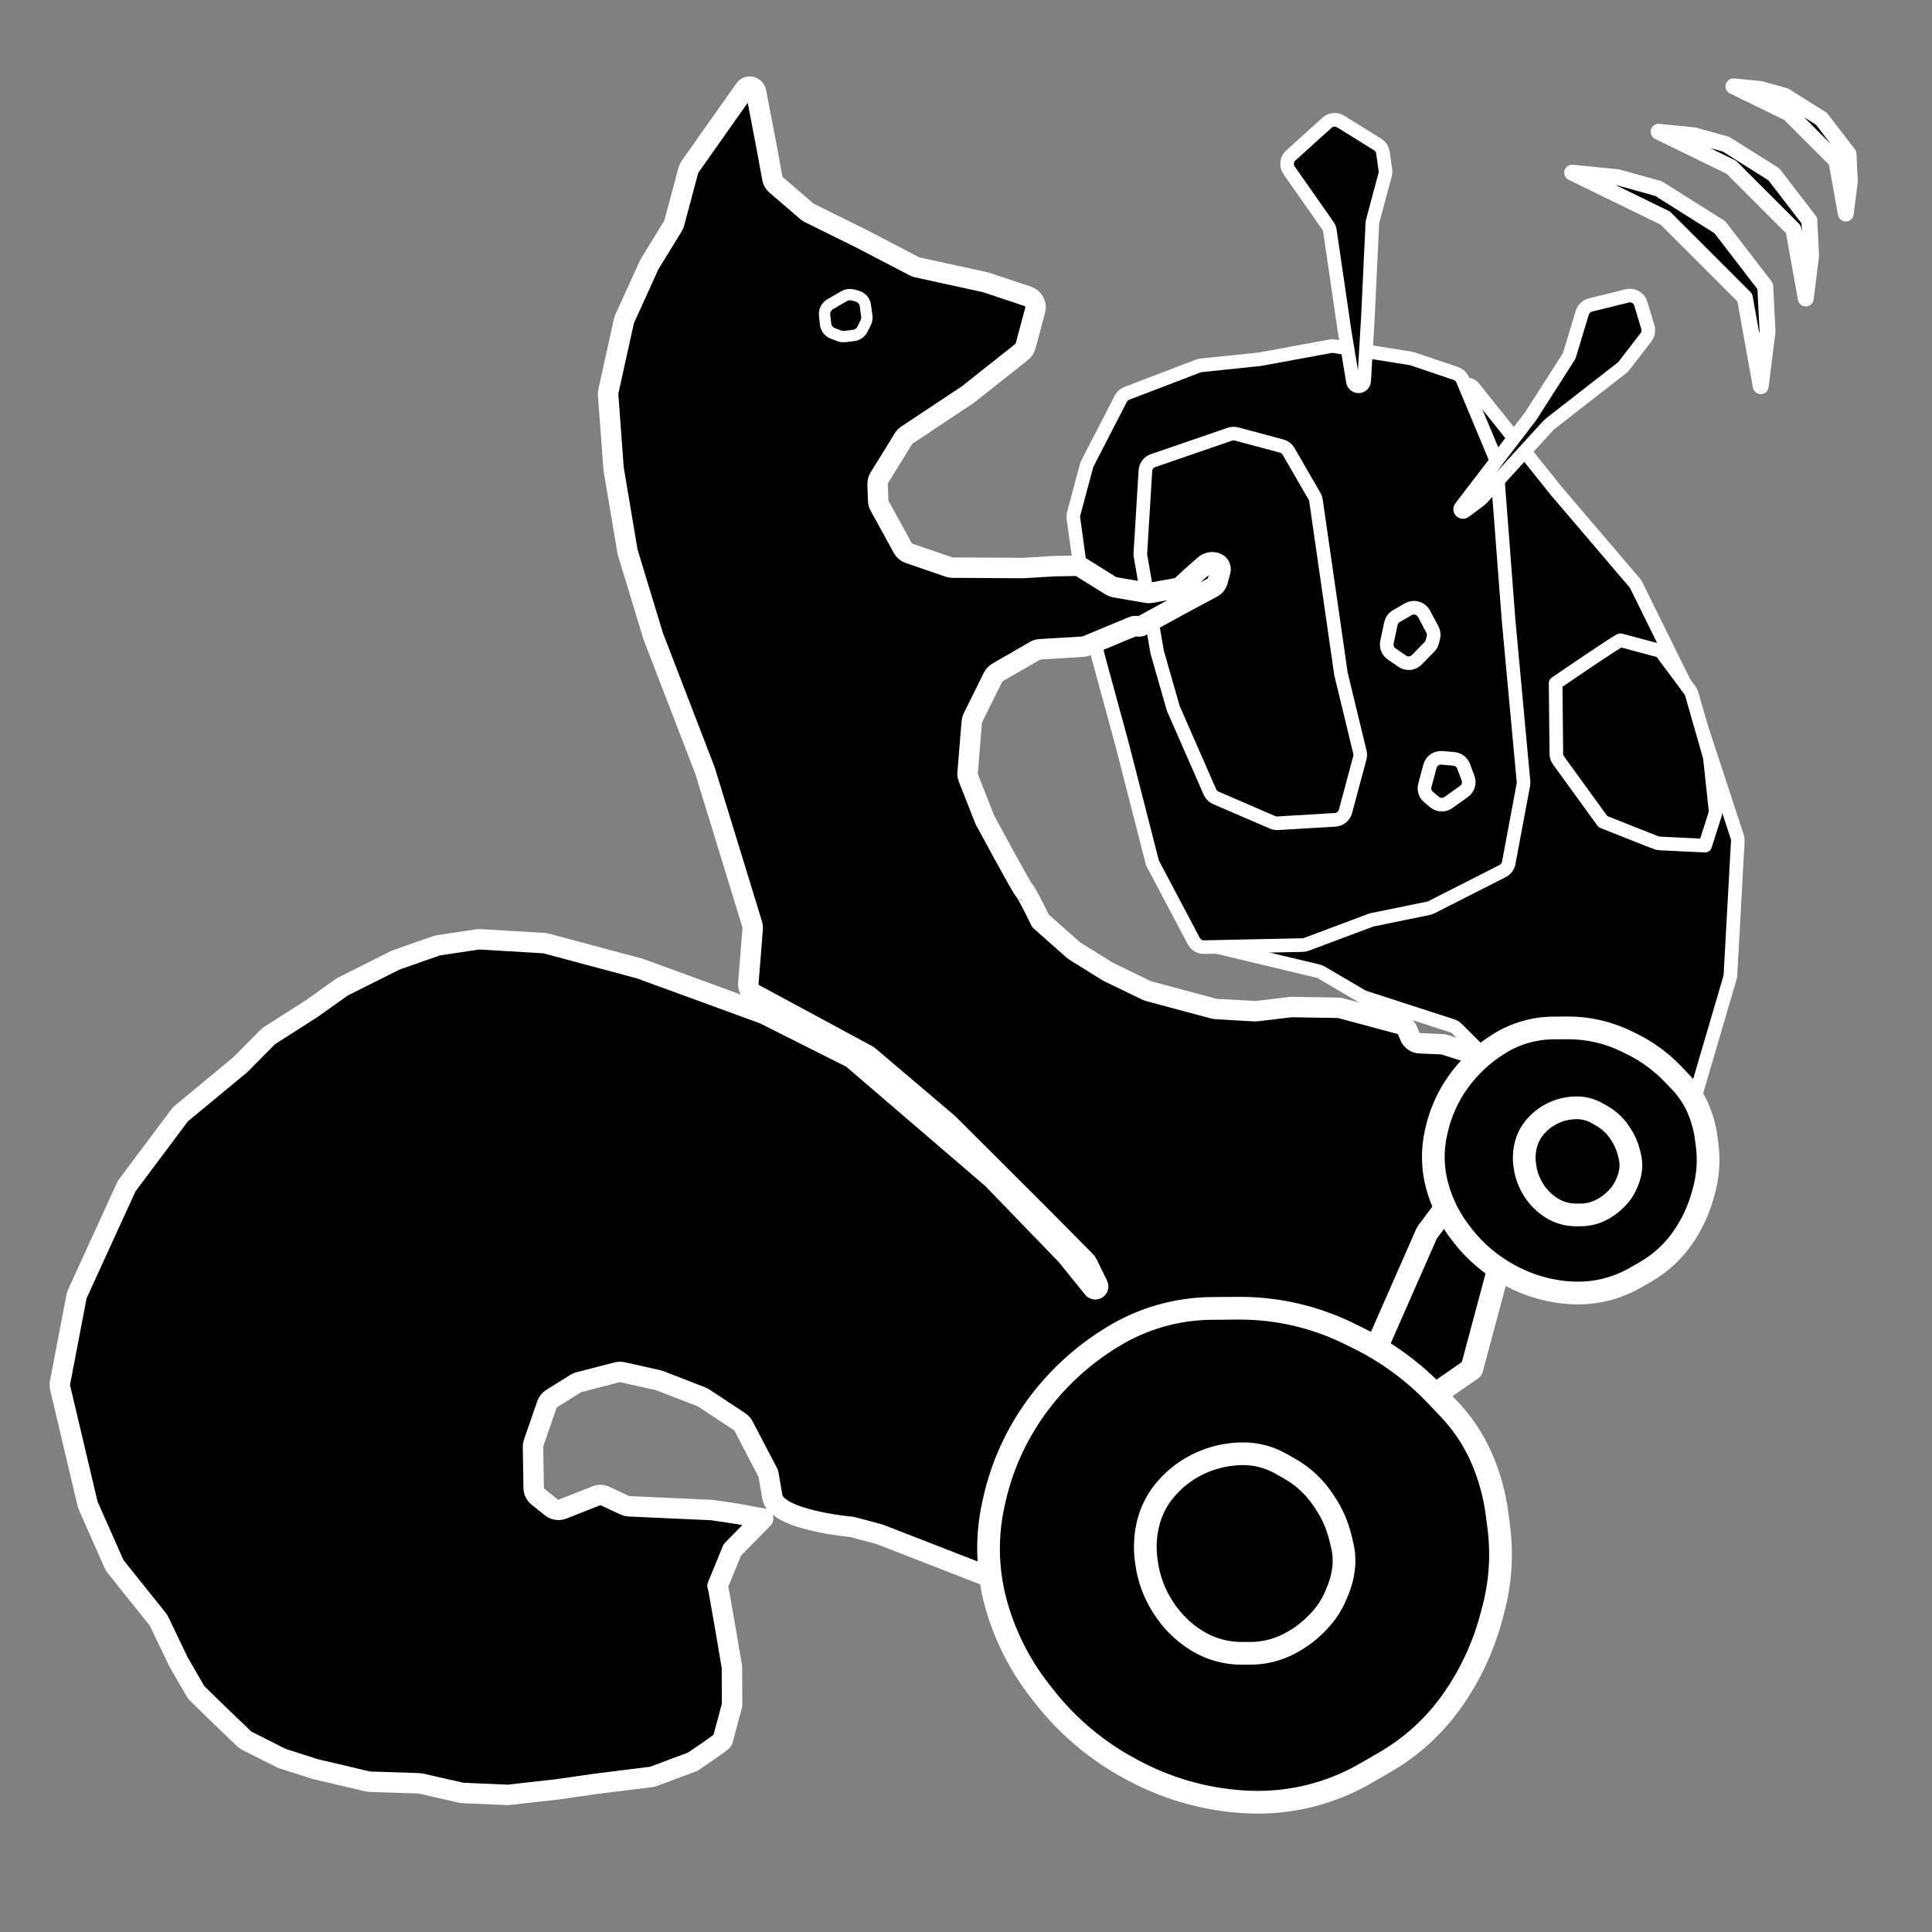 <?xml version="1.0" encoding="UTF-8" standalone="no"?>
<!DOCTYPE svg PUBLIC "-//W3C//DTD SVG 1.1//EN" "http://www.w3.org/Graphics/SVG/1.1/DTD/svg11.dtd">
<svg xmlns:dc="http://purl.org/dc/elements/1.1/" xmlns:xl="http://www.w3.org/1999/xlink" xmlns="http://www.w3.org/2000/svg" version="1.1" viewBox="0 0 850.394 850.394" width="850.394" height="850.394">
  <rect x="0" y="0" width="850.394" height="850.394" fill="#808080" stroke="none"/>
  <defs/>
  <g id="im-squirrel_white" stroke-dasharray="none" stroke-opacity="1" stroke="none" fill="none" fill-opacity="1">
    <title>im-squirrel white</title>
    <g id="im-squirrel_white: Layer 1">
      <title>Layer 1</title>
      <g id="Graphic_11">
        <path d="M 648.88 170.916 L 684.683 215.697 C 684.716 215.738 684.749 215.779 684.783 215.819 L 719.534 256.576 C 719.802 256.891 720.031 257.238 720.213 257.608 L 744.358 306.554 C 744.462 306.765 744.552 306.984 744.625 307.207 L 764.677 368.348 C 764.871 368.938 764.953 369.56 764.919 370.18 L 761.673 429.211 C 761.652 429.596 761.587 429.976 761.478 430.346 L 744.689 487.523 C 744.433 488.397 743.942 489.183 743.271 489.799 L 737.259 495.314 C 737.258 495.315 737.256 495.316 737.255 495.318 L 705.064 524.919 C 704.395 525.534 703.572 525.955 702.682 526.137 L 699.765 526.734 C 697.553 527.187 695.312 526.1 694.296 524.083 L 676.086 487.892 C 675.846 487.415 675.53 486.979 675.152 486.601 L 641.265 452.769 C 640.707 452.212 640.025 451.794 639.274 451.551 L 600.457 438.968 C 600.111 438.856 599.78 438.707 599.467 438.523 L 581.574 428.016 C 581.148 427.766 580.686 427.58 580.205 427.465 L 534.115 416.441 C 531.43 415.798 529.773 413.1 530.416 410.415 C 530.492 410.094 530.601 409.781 530.739 409.481 L 640.435 171.942 C 641.593 169.435 644.564 168.341 647.071 169.499 C 647.776 169.824 648.395 170.31 648.88 170.916 Z" fill="black"/>
        <path d="M 648.88 170.916 L 684.683 215.697 C 684.716 215.738 684.749 215.779 684.783 215.819 L 719.534 256.576 C 719.802 256.891 720.031 257.238 720.213 257.608 L 744.358 306.554 C 744.462 306.765 744.552 306.984 744.625 307.207 L 764.677 368.348 C 764.871 368.938 764.953 369.56 764.919 370.18 L 761.673 429.211 C 761.652 429.596 761.587 429.976 761.478 430.346 L 744.689 487.523 C 744.433 488.397 743.942 489.183 743.271 489.799 L 737.259 495.314 C 737.258 495.315 737.256 495.316 737.255 495.318 L 705.064 524.919 C 704.395 525.534 703.572 525.955 702.682 526.137 L 699.765 526.734 C 697.553 527.187 695.312 526.1 694.296 524.083 L 676.086 487.892 C 675.846 487.415 675.53 486.979 675.152 486.601 L 641.265 452.769 C 640.707 452.212 640.025 451.794 639.274 451.551 L 600.457 438.968 C 600.111 438.856 599.78 438.707 599.467 438.523 L 581.574 428.016 C 581.148 427.766 580.686 427.58 580.205 427.465 L 534.115 416.441 C 531.43 415.798 529.773 413.1 530.416 410.415 C 530.492 410.094 530.601 409.781 530.739 409.481 L 640.435 171.942 C 641.593 169.435 644.564 168.341 647.071 169.499 C 647.776 169.824 648.395 170.31 648.88 170.916 Z" stroke="white" stroke-linecap="round" stroke-linejoin="round" stroke-width="6"/>
      </g>
      <g id="Graphic_10">
        <path d="M 573.344 415.991 L 529.986 416.891 C 528.097 416.93 526.347 415.9 525.463 414.23 L 507.545 380.359 C 507.361 380.011 507.219 379.642 507.121 379.261 L 493.937 327.753 C 493.93 327.728 493.923 327.702 493.916 327.677 L 483.249 288.566 C 483.225 288.479 483.204 288.391 483.185 288.303 L 476.494 257.226 C 476.468 257.103 476.446 256.979 476.429 256.855 L 472.475 228.115 C 472.384 227.455 472.426 226.783 472.598 226.139 L 478.266 204.987 C 478.359 204.642 478.488 204.308 478.651 203.99 L 493.331 175.506 C 493.894 174.414 494.84 173.567 495.988 173.127 L 527.398 161.107 C 527.806 160.95 528.234 160.848 528.669 160.803 L 554.346 158.138 C 554.476 158.125 554.605 158.106 554.733 158.083 L 585.609 152.412 C 586.167 152.309 586.738 152.303 587.299 152.392 L 620.954 157.754 C 621.231 157.798 621.504 157.866 621.77 157.956 L 640.791 164.391 C 642.151 164.851 643.247 165.874 643.801 167.198 L 658.337 201.958 C 658.543 202.45 658.669 202.973 658.71 203.505 L 664.036 273.132 C 664.038 273.158 664.04 273.185 664.043 273.211 L 670.591 344.034 C 670.633 344.494 670.612 344.959 670.527 345.414 L 664.079 379.865 C 663.793 381.392 662.813 382.7 661.427 383.403 L 629.988 399.357 C 629.589 399.56 629.165 399.707 628.728 399.797 L 604.091 404.839 C 603.835 404.891 603.584 404.963 603.339 405.055 L 574.994 415.674 C 574.466 415.872 573.908 415.979 573.344 415.991 Z" fill="black"/>
        <path d="M 573.344 415.991 L 529.986 416.891 C 528.097 416.93 526.347 415.9 525.463 414.23 L 507.545 380.359 C 507.361 380.011 507.219 379.642 507.121 379.261 L 493.937 327.753 C 493.93 327.728 493.923 327.702 493.916 327.677 L 483.249 288.566 C 483.225 288.479 483.204 288.391 483.185 288.303 L 476.494 257.226 C 476.468 257.103 476.446 256.979 476.429 256.855 L 472.475 228.115 C 472.384 227.455 472.426 226.783 472.598 226.139 L 478.266 204.987 C 478.359 204.642 478.488 204.308 478.651 203.99 L 493.331 175.506 C 493.894 174.414 494.84 173.567 495.988 173.127 L 527.398 161.107 C 527.806 160.95 528.234 160.848 528.669 160.803 L 554.346 158.138 C 554.476 158.125 554.605 158.106 554.733 158.083 L 585.609 152.412 C 586.167 152.309 586.738 152.303 587.299 152.392 L 620.954 157.754 C 621.231 157.798 621.504 157.866 621.77 157.956 L 640.791 164.391 C 642.151 164.851 643.247 165.874 643.801 167.198 L 658.337 201.958 C 658.543 202.45 658.669 202.973 658.71 203.505 L 664.036 273.132 C 664.038 273.158 664.04 273.185 664.043 273.211 L 670.591 344.034 C 670.633 344.494 670.612 344.959 670.527 345.414 L 664.079 379.865 C 663.793 381.392 662.813 382.7 661.427 383.403 L 629.988 399.357 C 629.589 399.56 629.165 399.707 628.728 399.797 L 604.091 404.839 C 603.835 404.891 603.584 404.963 603.339 405.055 L 574.994 415.674 C 574.466 415.872 573.908 415.979 573.344 415.991 Z" stroke="white" stroke-linecap="round" stroke-linejoin="round" stroke-width="6"/>
      </g>
      <g id="Graphic_9">
        <path d="M 595.518 167.96 L 591.895 146.176 C 591.889 146.144 591.884 146.112 591.88 146.079 L 585.364 101.515 C 585.251 100.742 584.959 100.007 584.511 99.368 L 567.423 75.003 C 565.974 72.936 566.292 70.114 568.165 68.422 L 584.11 54.018 C 585.764 52.524 588.207 52.305 590.1 53.481 L 606.383 63.6 C 607.637 64.379 608.483 65.673 608.693 67.134 L 609.806 74.859 C 609.903 75.529 609.862 76.212 609.687 76.866 L 604.214 97.293 C 604.121 97.639 604.066 97.995 604.049 98.353 L 602.138 138.984 C 602.137 139.004 602.136 139.023 602.135 139.043 L 600.45 167.699 C 600.369 169.069 599.193 170.114 597.823 170.033 C 596.665 169.965 595.709 169.105 595.518 167.96 Z" fill="black"/>
        <path d="M 595.518 167.96 L 591.895 146.176 C 591.889 146.144 591.884 146.112 591.88 146.079 L 585.364 101.515 C 585.251 100.742 584.959 100.007 584.511 99.368 L 567.423 75.003 C 565.974 72.936 566.292 70.114 568.165 68.422 L 584.11 54.018 C 585.764 52.524 588.207 52.305 590.1 53.481 L 606.383 63.6 C 607.637 64.379 608.483 65.673 608.693 67.134 L 609.806 74.859 C 609.903 75.529 609.862 76.212 609.687 76.866 L 604.214 97.293 C 604.121 97.639 604.066 97.995 604.049 98.353 L 602.138 138.984 C 602.137 139.004 602.136 139.023 602.135 139.043 L 600.45 167.699 C 600.369 169.069 599.193 170.114 597.823 170.033 C 596.665 169.965 595.709 169.105 595.518 167.96 Z" stroke="white" stroke-linecap="round" stroke-linejoin="round" stroke-width="6"/>
      </g>
      <g id="Graphic_8">
        <path d="M 642.959 223.388 L 673.598 183.396 C 673.684 183.284 673.765 183.168 673.842 183.049 L 690.33 157.259 C 690.577 156.873 690.77 156.454 690.903 156.015 L 696.464 137.649 C 696.975 135.962 698.338 134.668 700.05 134.245 L 716.23 130.244 C 718.816 129.605 721.449 131.106 722.218 133.656 L 725.324 143.971 C 725.789 145.515 725.481 147.188 724.496 148.465 L 714.823 161.017 C 714.566 161.35 714.268 161.65 713.936 161.909 L 682.174 186.659 C 681.952 186.832 681.745 187.023 681.556 187.231 L 652.106 219.474 C 651.892 219.708 651.657 219.921 651.403 220.11 L 644.675 225.126 C 644.129 225.533 643.357 225.421 642.949 224.875 C 642.62 224.433 642.624 223.826 642.959 223.388 Z" fill="black"/>
        <path d="M 642.959 223.388 L 673.598 183.396 C 673.684 183.284 673.765 183.168 673.842 183.049 L 690.33 157.259 C 690.577 156.873 690.77 156.454 690.903 156.015 L 696.464 137.649 C 696.975 135.962 698.338 134.668 700.05 134.245 L 716.23 130.244 C 718.816 129.605 721.449 131.106 722.218 133.656 L 725.324 143.971 C 725.789 145.515 725.481 147.188 724.496 148.465 L 714.823 161.017 C 714.566 161.35 714.268 161.65 713.936 161.909 L 682.174 186.659 C 681.952 186.832 681.745 187.023 681.556 187.231 L 652.106 219.474 C 651.892 219.708 651.657 219.921 651.403 220.11 L 644.675 225.126 C 644.129 225.533 643.357 225.421 642.949 224.875 C 642.62 224.433 642.624 223.826 642.959 223.388 Z" stroke="white" stroke-linecap="round" stroke-linejoin="round" stroke-width="6"/>
      </g>
      <g id="Graphic_7">
        <path d="M 730.994 286.561 C 730.994 286.561 714.009 282.01 713.301 281.82 C 712.593 281.63 684.725 300.711 684.725 300.711 L 685.047 331.824 C 685.058 332.861 685.391 333.869 686 334.709 L 705.56 361.666 C 705.56 361.666 728.863 370.944 729.571 371.134 C 730.279 371.324 750.525 372.197 750.525 372.197 L 754.893 358.533 C 755.105 357.868 755.176 357.167 755.101 356.474 L 752.647 333.737 C 752.616 333.453 752.561 333.173 752.483 332.898 L 744.627 305.435 C 744.461 304.855 744.192 304.31 743.832 303.827 Z" fill="black"/>
        <path d="M 730.994 286.561 C 730.994 286.561 714.009 282.01 713.301 281.82 C 712.593 281.63 684.725 300.711 684.725 300.711 L 685.047 331.824 C 685.058 332.861 685.391 333.869 686 334.709 L 705.56 361.666 C 705.56 361.666 728.863 370.944 729.571 371.134 C 730.279 371.324 750.525 372.197 750.525 372.197 L 754.893 358.533 C 755.105 357.868 755.176 357.167 755.101 356.474 L 752.647 333.737 C 752.616 333.453 752.561 333.173 752.483 332.898 L 744.627 305.435 C 744.461 304.855 744.192 304.31 743.832 303.827 Z" stroke="white" stroke-linecap="round" stroke-linejoin="round" stroke-width="6"/>
      </g>
      <g id="Graphic_6">
        <path d="M 617.224 291.037 L 612.553 287.835 C 610.884 286.69 610.07 284.652 610.49 282.673 L 612.228 274.486 C 612.523 273.099 613.392 271.903 614.619 271.194 L 619.874 268.16 C 622.266 266.779 625.324 267.599 626.704 269.99 C 626.733 270.04 626.761 270.09 626.788 270.141 L 630.494 277.103 C 631.089 278.221 631.237 279.523 630.91 280.747 L 630.431 282.532 C 630.209 283.361 629.777 284.119 629.177 284.733 L 623.626 290.41 C 621.928 292.146 619.227 292.411 617.224 291.037 Z" fill="black"/>
        <path d="M 617.224 291.037 L 612.553 287.835 C 610.884 286.69 610.07 284.652 610.49 282.673 L 612.228 274.486 C 612.523 273.099 613.392 271.903 614.619 271.194 L 619.874 268.16 C 622.266 266.779 625.324 267.599 626.704 269.99 C 626.733 270.04 626.761 270.09 626.788 270.141 L 630.494 277.103 C 631.089 278.221 631.237 279.523 630.91 280.747 L 630.431 282.532 C 630.209 283.361 629.777 284.119 629.177 284.733 L 623.626 290.41 C 621.928 292.146 619.227 292.411 617.224 291.037 Z" stroke="white" stroke-linecap="round" stroke-linejoin="round" stroke-width="6"/>
      </g>
      <g id="Graphic_5">
        <path d="M 631.431 353.025 L 628.792 350.828 C 627.293 349.58 626.657 347.575 627.161 345.691 L 629.419 337.264 C 630.047 334.92 632.267 333.365 634.684 333.577 L 639.964 334.038 C 641.883 334.205 643.535 335.461 644.211 337.265 L 646.181 342.523 C 646.975 344.642 646.246 347.031 644.404 348.346 L 637.535 353.251 C 635.686 354.572 633.178 354.479 631.431 353.025 Z" fill="black"/>
        <path d="M 631.431 353.025 L 628.792 350.828 C 627.293 349.58 626.657 347.575 627.161 345.691 L 629.419 337.264 C 630.047 334.92 632.267 333.365 634.684 333.577 L 639.964 334.038 C 641.883 334.205 643.535 335.461 644.211 337.265 L 646.181 342.523 C 646.975 344.642 646.246 347.031 644.404 348.346 L 637.535 353.251 C 635.686 354.572 633.178 354.479 631.431 353.025 Z" stroke="white" stroke-linecap="round" stroke-linejoin="round" stroke-width="6"/>
      </g>
      <g id="Graphic_4">
        <path d="M 560.142 361.966 L 535.165 351.196 C 534.002 350.695 533.073 349.771 532.565 348.611 L 516.546 312.05 C 516.456 311.845 516.38 311.634 516.319 311.419 L 509.435 287.355 C 509.386 287.184 509.346 287.01 509.316 286.834 L 502.008 244.716 C 501.942 244.334 501.92 243.945 501.944 243.557 L 504.16 207.175 C 504.284 205.156 505.612 203.409 507.525 202.751 L 541.352 191.119 C 542.294 190.795 543.311 190.76 544.273 191.018 L 564.151 196.344 C 565.432 196.687 566.524 197.525 567.187 198.674 L 578.622 218.48 C 578.94 219.03 579.15 219.637 579.241 220.267 L 590.21 296.4 C 590.232 296.556 590.262 296.71 590.299 296.863 L 598.585 331.085 C 598.782 331.898 598.771 332.748 598.555 333.556 L 592.232 357.152 C 591.675 359.23 589.851 360.72 587.702 360.849 L 562.421 362.366 C 561.64 362.413 560.86 362.276 560.142 361.966 Z" fill="black"/>
        <path d="M 560.142 361.966 L 535.165 351.196 C 534.002 350.695 533.073 349.771 532.565 348.611 L 516.546 312.05 C 516.456 311.845 516.38 311.634 516.319 311.419 L 509.435 287.355 C 509.386 287.184 509.346 287.01 509.316 286.834 L 502.008 244.716 C 501.942 244.334 501.92 243.945 501.944 243.557 L 504.16 207.175 C 504.284 205.156 505.612 203.409 507.525 202.751 L 541.352 191.119 C 542.294 190.795 543.311 190.76 544.273 191.018 L 564.151 196.344 C 565.432 196.687 566.524 197.525 567.187 198.674 L 578.622 218.48 C 578.94 219.03 579.15 219.637 579.241 220.267 L 590.21 296.4 C 590.232 296.556 590.262 296.71 590.299 296.863 L 598.585 331.085 C 598.782 331.898 598.771 332.748 598.555 333.556 L 592.232 357.152 C 591.675 359.23 589.851 360.72 587.702 360.849 L 562.421 362.366 C 561.64 362.413 560.86 362.276 560.142 361.966 Z" stroke="white" stroke-linecap="round" stroke-linejoin="round" stroke-width="6"/>
      </g>
      <g id="Graphic_3">
        <path d="M 329.39 432.77 L 331.307 408.753 C 331.357 408.124 331.288 407.491 331.102 406.887 L 310.372 339.367 C 310.338 339.256 310.3 339.145 310.258 339.036 L 287.568 280.159 C 287.524 280.046 287.484 279.93 287.449 279.814 L 276.313 243.14 C 276.25 242.935 276.202 242.726 276.166 242.515 L 270.119 206.524 C 270.093 206.371 270.075 206.218 270.063 206.064 L 267.673 173.75 C 267.637 173.265 267.672 172.778 267.777 172.303 L 274.623 141.306 C 274.699 140.965 274.81 140.632 274.955 140.314 L 285.682 116.733 C 285.767 116.546 285.863 116.365 285.971 116.191 L 296.213 99.48 C 296.464 99.07 296.655 98.626 296.779 98.161 L 302.998 74.953 C 303.15 74.384 303.403 73.845 303.743 73.363 L 327.843 39.231 C 328.478 38.332 329.606 37.924 330.669 38.209 L 330.669 38.209 C 331.751 38.499 332.572 39.381 332.783 40.482 L 337.499 65.049 C 337.502 65.064 337.505 65.079 337.508 65.094 L 339.952 78.482 C 340.158 79.609 340.745 80.632 341.614 81.378 L 355.21 93.048 C 355.527 93.32 355.877 93.551 356.251 93.736 L 379.082 105.025 C 379.114 105.041 379.145 105.057 379.177 105.073 L 402.499 117.229 C 402.891 117.434 403.309 117.585 403.742 117.68 L 433.64 124.219 C 433.814 124.257 433.986 124.304 434.155 124.361 L 452.413 130.458 C 454.92 131.296 456.343 133.941 455.658 136.495 L 451.426 152.291 C 451.148 153.328 450.543 154.248 449.702 154.915 L 426.125 173.597 C 426.015 173.684 425.902 173.767 425.785 173.844 L 399.194 191.495 C 398.593 191.894 398.085 192.419 397.706 193.033 L 387.021 210.333 C 386.501 211.176 386.243 212.154 386.279 213.144 L 386.545 220.4 C 386.574 221.179 386.784 221.94 387.16 222.624 L 397.384 241.237 C 397.983 242.327 398.967 243.155 400.143 243.559 L 417.684 249.58 C 418.197 249.756 418.736 249.847 419.279 249.85 L 450.105 250.024 C 450.214 250.025 450.324 250.022 450.433 250.016 L 464.037 249.199 C 464.11 249.195 464.182 249.192 464.254 249.191 L 473.337 249.041 C 474.3 249.025 475.247 249.287 476.064 249.797 L 488.933 257.815 C 489.481 258.156 490.089 258.389 490.725 258.498 L 504.842 260.938 C 505.417 261.038 506.005 261.036 506.579 260.932 L 517.811 258.911 C 518.757 258.741 519.633 258.302 520.335 257.647 L 524.261 253.987 C 524.297 253.954 524.333 253.921 524.37 253.888 L 530.242 248.728 C 531.498 247.624 533.222 247.221 534.837 247.654 L 535.083 247.72 C 536.646 248.139 537.574 249.746 537.155 251.309 L 536.011 255.58 C 535.652 256.919 534.754 258.048 533.531 258.7 L 522.205 264.728 C 522.187 264.737 522.169 264.747 522.151 264.757 L 502.693 275.422 C 502.074 275.761 501.349 275.849 500.667 275.666 L 500.667 275.666 C 499.979 275.481 499.249 275.53 498.591 275.803 L 478.191 284.282 C 477.676 284.496 477.128 284.622 476.571 284.656 L 457.776 285.784 C 457.001 285.83 456.248 286.057 455.575 286.445 L 439.065 295.977 C 438.21 296.471 437.52 297.207 437.083 298.091 L 428.241 315.972 C 427.962 316.538 427.792 317.151 427.74 317.779 L 425.902 340.162 C 425.839 340.924 425.952 341.69 426.232 342.401 L 433.476 360.821 C 433.476 360.821 450.194 391.849 450.901 392.039 C 451.609 392.228 457.965 405.309 457.965 405.309 L 472.359 418.073 C 472.569 418.259 472.794 418.427 473.032 418.576 L 487.401 427.529 C 487.55 427.622 487.704 427.707 487.862 427.784 L 504.648 435.929 C 504.933 436.068 505.231 436.179 505.537 436.261 L 534.303 443.968 C 534.634 444.057 534.973 444.111 535.315 444.131 L 552.296 445.09 C 552.587 445.106 552.88 445.097 553.17 445.062 L 568.068 443.285 C 568.293 443.259 568.519 443.247 568.745 443.251 L 588.933 443.591 C 589.342 443.597 589.748 443.654 590.143 443.76 L 616.203 450.743 C 617.693 451.142 618.915 452.207 619.515 453.629 L 620.582 456.157 C 621.333 457.938 623.043 459.126 624.973 459.209 L 634.634 459.626 C 635.082 459.645 635.526 459.725 635.952 459.862 L 648.228 463.818 C 648.917 464.041 649.55 464.409 650.082 464.9 L 661.807 475.698 C 661.969 475.848 662.121 476.007 662.262 476.177 L 671.476 487.243 C 671.695 487.506 671.886 487.791 672.047 488.093 L 678.493 500.204 C 678.742 500.671 679.064 501.096 679.446 501.463 L 685.231 507.012 C 686.447 508.179 686.487 510.111 685.32 511.327 C 684.724 511.948 683.893 512.289 683.032 512.265 L 675.127 512.043 C 675.127 512.043 663.841 517.363 663.651 518.07 C 663.462 518.778 648.915 527.775 648.915 527.775 L 637.625 538.691 C 636.974 539.321 636.506 540.116 636.271 540.991 L 631.638 558.284 C 631.552 558.602 631.436 558.911 631.29 559.206 L 623.249 575.469 C 623.236 575.494 623.224 575.519 623.211 575.544 L 615.335 590.826 C 615.332 590.832 615.328 590.839 615.325 590.846 L 609.11 602.769 C 609.094 602.801 609.077 602.832 609.061 602.862 L 593.057 632.049 C 592.865 632.4 592.715 632.773 592.612 633.159 L 589.165 646.024 C 589.165 646.024 586.32 656.639 585.612 656.45 C 584.905 656.26 574.983 664.979 574.983 664.979 L 574.25 666.3 C 573.776 667.154 573.023 667.82 572.116 668.187 L 515.05 691.246 C 514.899 691.307 514.746 691.36 514.591 691.406 L 500.106 695.677 C 500.035 695.698 499.963 695.717 499.892 695.735 L 477.455 701.282 C 476.787 701.447 476.091 701.473 475.412 701.357 L 437.775 694.916 C 437.444 694.86 437.119 694.77 436.806 694.648 L 387.386 675.426 C 387.216 675.36 387.043 675.303 386.867 675.256 L 375.1 672.103 C 375.1 672.103 341.736 669.231 339.955 658.893 C 338.174 648.555 338.174 648.555 338.174 648.555 L 327.236 627.644 C 326.843 626.894 326.267 626.256 325.56 625.789 L 309.686 615.309 C 309.387 615.111 309.067 614.946 308.732 614.817 L 290.335 607.712 C 290.105 607.623 289.867 607.551 289.626 607.497 L 273.989 603.998 C 273.217 603.825 272.414 603.838 271.648 604.036 L 254.816 608.381 C 254.323 608.509 253.851 608.711 253.419 608.981 L 242.818 615.599 C 241.848 616.204 241.115 617.124 240.741 618.205 L 234.883 635.137 C 234.692 635.689 234.599 636.27 234.608 636.854 L 234.907 654.95 C 234.932 656.441 235.62 657.843 236.785 658.774 L 242.682 663.487 C 244.08 664.604 245.968 664.889 247.634 664.234 L 262.445 658.409 C 263.721 657.907 265.146 657.951 266.389 658.53 L 275.007 662.551 C 275.6 662.827 276.241 662.985 276.895 663.014 L 313.377 664.666 C 313.377 664.666 325.787 666.475 326.495 666.664 C 327.202 666.854 335.885 668.422 335.885 668.422 L 322.323 682.234 C 322.323 682.234 315.649 698.65 315.838 697.942 C 316.028 697.235 322.167 733.772 322.167 733.772 L 322.241 750.479 C 322.241 750.479 318.259 765.341 318.069 766.049 C 317.88 766.756 304.938 775.425 304.938 775.425 L 287.782 781.852 C 287.416 781.989 287.035 782.083 286.647 782.131 L 262.166 785.185 C 262.135 785.188 262.104 785.193 262.072 785.197 L 245.626 787.567 C 245.576 787.574 245.525 787.581 245.475 787.586 L 224.036 790.009 C 223.778 790.038 223.519 790.047 223.259 790.036 L 203.854 789.198 C 203.554 789.186 203.255 789.145 202.962 789.079 L 185.279 785.062 C 184.969 784.992 184.653 784.951 184.335 784.941 L 162.753 784.238 C 162.421 784.227 162.091 784.183 161.768 784.107 L 138.899 778.716 C 138.773 778.686 138.648 778.652 138.524 778.612 L 124.414 774.102 C 124.163 774.022 123.919 773.922 123.685 773.803 L 108.669 766.229 C 108.226 766.005 107.818 765.717 107.46 765.373 L 95.95 754.331 C 95.938 754.32 95.927 754.309 95.915 754.298 L 86.807 745.391 C 86.481 745.072 86.2 744.711 85.972 744.316 L 78.64 731.617 C 78.576 731.506 78.517 731.393 78.461 731.277 L 70.035 713.692 C 69.871 713.349 69.668 713.025 69.43 712.728 L 50.872 689.542 C 50.603 689.205 50.378 688.836 50.204 688.442 L 38.84 662.779 C 38.715 662.497 38.616 662.204 38.546 661.905 L 26.454 610.757 C 26.292 610.072 26.277 609.359 26.409 608.667 L 33.694 570.626 C 33.769 570.233 33.891 569.85 34.058 569.486 L 55.541 522.548 C 55.689 522.225 55.871 521.919 56.084 521.634 L 79.042 490.947 C 79.279 490.63 79.553 490.342 79.858 490.089 L 105.523 468.854 C 105.65 468.749 105.771 468.638 105.887 468.521 L 117.798 456.504 C 118.057 456.242 118.345 456.01 118.655 455.811 L 137.304 443.884 C 137.376 443.838 137.446 443.79 137.515 443.741 L 150.227 434.665 C 150.437 434.514 150.659 434.38 150.891 434.264 L 173.916 422.717 C 174.107 422.622 174.304 422.538 174.506 422.468 L 192.171 416.286 C 192.468 416.182 192.773 416.106 193.084 416.06 L 210.275 413.491 C 210.618 413.44 210.965 413.425 211.311 413.445 L 239.402 415.118 C 239.738 415.138 240.072 415.192 240.398 415.279 L 281.45 426.279 C 281.592 426.317 281.732 426.362 281.871 426.412 L 335.973 446.172 C 336.154 446.238 336.331 446.315 336.504 446.401 L 374.47 465.487 C 374.833 465.67 375.173 465.896 375.481 466.161 L 436.509 518.544 C 436.627 518.645 436.739 518.751 436.847 518.862 L 469.198 552.321 C 469.301 552.427 469.398 552.537 469.491 552.652 L 481.132 567.042 C 481.573 567.586 482.372 567.671 482.917 567.23 C 483.376 566.858 483.518 566.219 483.259 565.688 L 478.724 556.394 C 478.485 555.903 478.166 555.455 477.782 555.067 L 456.877 533.974 C 456.87 533.967 456.864 533.961 456.857 533.954 L 417.506 494.697 C 417.411 494.602 417.313 494.512 417.212 494.426 L 382.544 464.977 C 382.278 464.752 381.99 464.555 381.684 464.389 L 354.32 449.598 C 354.318 449.597 354.316 449.596 354.314 449.595 L 332.002 437.569 C 330.257 436.628 329.232 434.746 329.39 432.77 Z" fill="black"/>
        <path d="M 329.39 432.77 L 331.307 408.753 C 331.357 408.124 331.288 407.491 331.102 406.887 L 310.372 339.367 C 310.338 339.256 310.3 339.145 310.258 339.036 L 287.568 280.159 C 287.524 280.046 287.484 279.93 287.449 279.814 L 276.313 243.14 C 276.25 242.935 276.202 242.726 276.166 242.515 L 270.119 206.524 C 270.093 206.371 270.075 206.218 270.063 206.064 L 267.673 173.75 C 267.637 173.265 267.672 172.778 267.777 172.303 L 274.623 141.306 C 274.699 140.965 274.81 140.632 274.955 140.314 L 285.682 116.733 C 285.767 116.546 285.863 116.365 285.971 116.191 L 296.213 99.48 C 296.464 99.07 296.655 98.626 296.779 98.161 L 302.998 74.953 C 303.15 74.384 303.403 73.845 303.743 73.363 L 327.843 39.231 C 328.478 38.332 329.606 37.924 330.669 38.209 L 330.669 38.209 C 331.751 38.499 332.572 39.381 332.783 40.482 L 337.499 65.049 C 337.502 65.064 337.505 65.079 337.508 65.094 L 339.952 78.482 C 340.158 79.609 340.745 80.632 341.614 81.378 L 355.21 93.048 C 355.527 93.32 355.877 93.551 356.251 93.736 L 379.082 105.025 C 379.114 105.041 379.145 105.057 379.177 105.073 L 402.499 117.229 C 402.891 117.434 403.309 117.585 403.742 117.68 L 433.64 124.219 C 433.814 124.257 433.986 124.304 434.155 124.361 L 452.413 130.458 C 454.92 131.296 456.343 133.941 455.658 136.495 L 451.426 152.291 C 451.148 153.328 450.543 154.248 449.702 154.915 L 426.125 173.597 C 426.015 173.684 425.902 173.767 425.785 173.844 L 399.194 191.495 C 398.593 191.894 398.085 192.419 397.706 193.033 L 387.021 210.333 C 386.501 211.176 386.243 212.154 386.279 213.144 L 386.545 220.4 C 386.574 221.179 386.784 221.94 387.16 222.624 L 397.384 241.237 C 397.983 242.327 398.967 243.155 400.143 243.559 L 417.684 249.58 C 418.197 249.756 418.736 249.847 419.279 249.85 L 450.105 250.024 C 450.214 250.025 450.324 250.022 450.433 250.016 L 464.037 249.199 C 464.11 249.195 464.182 249.192 464.254 249.191 L 473.337 249.041 C 474.3 249.025 475.247 249.287 476.064 249.797 L 488.933 257.815 C 489.481 258.156 490.089 258.389 490.725 258.498 L 504.842 260.938 C 505.417 261.038 506.005 261.036 506.579 260.932 L 517.811 258.911 C 518.757 258.741 519.633 258.302 520.335 257.647 L 524.261 253.987 C 524.297 253.954 524.333 253.921 524.37 253.888 L 530.242 248.728 C 531.498 247.624 533.222 247.221 534.837 247.654 L 535.083 247.72 C 536.646 248.139 537.574 249.746 537.155 251.309 L 536.011 255.58 C 535.652 256.919 534.754 258.048 533.531 258.7 L 522.205 264.728 C 522.187 264.737 522.169 264.747 522.151 264.757 L 502.693 275.422 C 502.074 275.761 501.349 275.849 500.667 275.666 L 500.667 275.666 C 499.979 275.481 499.249 275.53 498.591 275.803 L 478.191 284.282 C 477.676 284.496 477.128 284.622 476.571 284.656 L 457.776 285.784 C 457.001 285.83 456.248 286.057 455.575 286.445 L 439.065 295.977 C 438.21 296.471 437.52 297.207 437.083 298.091 L 428.241 315.972 C 427.962 316.538 427.792 317.151 427.74 317.779 L 425.902 340.162 C 425.839 340.924 425.952 341.69 426.232 342.401 L 433.476 360.821 C 433.476 360.821 450.194 391.849 450.901 392.039 C 451.609 392.228 457.965 405.309 457.965 405.309 L 472.359 418.073 C 472.569 418.259 472.794 418.427 473.032 418.576 L 487.401 427.529 C 487.55 427.622 487.704 427.707 487.862 427.784 L 504.648 435.929 C 504.933 436.068 505.231 436.179 505.537 436.261 L 534.303 443.968 C 534.634 444.057 534.973 444.111 535.315 444.131 L 552.296 445.09 C 552.587 445.106 552.88 445.097 553.17 445.062 L 568.068 443.285 C 568.293 443.259 568.519 443.247 568.745 443.251 L 588.933 443.591 C 589.342 443.597 589.748 443.654 590.143 443.76 L 616.203 450.743 C 617.693 451.142 618.915 452.207 619.515 453.629 L 620.582 456.157 C 621.333 457.938 623.043 459.126 624.973 459.209 L 634.634 459.626 C 635.082 459.645 635.526 459.725 635.952 459.862 L 648.228 463.818 C 648.917 464.041 649.55 464.409 650.082 464.9 L 661.807 475.698 C 661.969 475.848 662.121 476.007 662.262 476.177 L 671.476 487.243 C 671.695 487.506 671.886 487.791 672.047 488.093 L 678.493 500.204 C 678.742 500.671 679.064 501.096 679.446 501.463 L 685.231 507.012 C 686.447 508.179 686.487 510.111 685.32 511.327 C 684.724 511.948 683.893 512.289 683.032 512.265 L 675.127 512.043 C 675.127 512.043 663.841 517.363 663.651 518.07 C 663.462 518.778 648.915 527.775 648.915 527.775 L 637.625 538.691 C 636.974 539.321 636.506 540.116 636.271 540.991 L 631.638 558.284 C 631.552 558.602 631.436 558.911 631.29 559.206 L 623.249 575.469 C 623.236 575.494 623.224 575.519 623.211 575.544 L 615.335 590.826 C 615.332 590.832 615.328 590.839 615.325 590.846 L 609.11 602.769 C 609.094 602.801 609.077 602.832 609.061 602.862 L 593.057 632.049 C 592.865 632.4 592.715 632.773 592.612 633.159 L 589.165 646.024 C 589.165 646.024 586.32 656.639 585.612 656.45 C 584.905 656.26 574.983 664.979 574.983 664.979 L 574.25 666.3 C 573.776 667.154 573.023 667.82 572.116 668.187 L 515.05 691.246 C 514.899 691.307 514.746 691.36 514.591 691.406 L 500.106 695.677 C 500.035 695.698 499.963 695.717 499.892 695.735 L 477.455 701.282 C 476.787 701.447 476.091 701.473 475.412 701.357 L 437.775 694.916 C 437.444 694.86 437.119 694.77 436.806 694.648 L 387.386 675.426 C 387.216 675.36 387.043 675.303 386.867 675.256 L 375.1 672.103 C 375.1 672.103 341.736 669.231 339.955 658.893 C 338.174 648.555 338.174 648.555 338.174 648.555 L 327.236 627.644 C 326.843 626.894 326.267 626.256 325.56 625.789 L 309.686 615.309 C 309.387 615.111 309.067 614.946 308.732 614.817 L 290.335 607.712 C 290.105 607.623 289.867 607.551 289.626 607.497 L 273.989 603.998 C 273.217 603.825 272.414 603.838 271.648 604.036 L 254.816 608.381 C 254.323 608.509 253.851 608.711 253.419 608.981 L 242.818 615.599 C 241.848 616.204 241.115 617.124 240.741 618.205 L 234.883 635.137 C 234.692 635.689 234.599 636.27 234.608 636.854 L 234.907 654.95 C 234.932 656.441 235.62 657.843 236.785 658.774 L 242.682 663.487 C 244.08 664.604 245.968 664.889 247.634 664.234 L 262.445 658.409 C 263.721 657.907 265.146 657.951 266.389 658.53 L 275.007 662.551 C 275.6 662.827 276.241 662.985 276.895 663.014 L 313.377 664.666 C 313.377 664.666 325.787 666.475 326.495 666.664 C 327.202 666.854 335.885 668.422 335.885 668.422 L 322.323 682.234 C 322.323 682.234 315.649 698.65 315.838 697.942 C 316.028 697.235 322.167 733.772 322.167 733.772 L 322.241 750.479 C 322.241 750.479 318.259 765.341 318.069 766.049 C 317.88 766.756 304.938 775.425 304.938 775.425 L 287.782 781.852 C 287.416 781.989 287.035 782.083 286.647 782.131 L 262.166 785.185 C 262.135 785.188 262.104 785.193 262.072 785.197 L 245.626 787.567 C 245.576 787.574 245.525 787.581 245.475 787.586 L 224.036 790.009 C 223.778 790.038 223.519 790.047 223.259 790.036 L 203.854 789.198 C 203.554 789.186 203.255 789.145 202.962 789.079 L 185.279 785.062 C 184.969 784.992 184.653 784.951 184.335 784.941 L 162.753 784.238 C 162.421 784.227 162.091 784.183 161.768 784.107 L 138.899 778.716 C 138.773 778.686 138.648 778.652 138.524 778.612 L 124.414 774.102 C 124.163 774.022 123.919 773.922 123.685 773.803 L 108.669 766.229 C 108.226 766.005 107.818 765.717 107.46 765.373 L 95.95 754.331 C 95.938 754.32 95.927 754.309 95.915 754.298 L 86.807 745.391 C 86.481 745.072 86.2 744.711 85.972 744.316 L 78.64 731.617 C 78.576 731.506 78.517 731.393 78.461 731.277 L 70.035 713.692 C 69.871 713.349 69.668 713.025 69.43 712.728 L 50.872 689.542 C 50.603 689.205 50.378 688.836 50.204 688.442 L 38.84 662.779 C 38.715 662.497 38.616 662.204 38.546 661.905 L 26.454 610.757 C 26.292 610.072 26.277 609.359 26.409 608.667 L 33.694 570.626 C 33.769 570.233 33.891 569.85 34.058 569.486 L 55.541 522.548 C 55.689 522.225 55.871 521.919 56.084 521.634 L 79.042 490.947 C 79.279 490.63 79.553 490.342 79.858 490.089 L 105.523 468.854 C 105.65 468.749 105.771 468.638 105.887 468.521 L 117.798 456.504 C 118.057 456.242 118.345 456.01 118.655 455.811 L 137.304 443.884 C 137.376 443.838 137.446 443.79 137.515 443.741 L 150.227 434.665 C 150.437 434.514 150.659 434.38 150.891 434.264 L 173.916 422.717 C 174.107 422.622 174.304 422.538 174.506 422.468 L 192.171 416.286 C 192.468 416.182 192.773 416.106 193.084 416.06 L 210.275 413.491 C 210.618 413.44 210.965 413.425 211.311 413.445 L 239.402 415.118 C 239.738 415.138 240.072 415.192 240.398 415.279 L 281.45 426.279 C 281.592 426.317 281.732 426.362 281.871 426.412 L 335.973 446.172 C 336.154 446.238 336.331 446.315 336.504 446.401 L 374.47 465.487 C 374.833 465.67 375.173 465.896 375.481 466.161 L 436.509 518.544 C 436.627 518.645 436.739 518.751 436.847 518.862 L 469.198 552.321 C 469.301 552.427 469.398 552.537 469.491 552.652 L 481.132 567.042 C 481.573 567.586 482.372 567.671 482.917 567.23 C 483.376 566.858 483.518 566.219 483.259 565.688 L 478.724 556.394 C 478.485 555.903 478.166 555.455 477.782 555.067 L 456.877 533.974 C 456.87 533.967 456.864 533.961 456.857 533.954 L 417.506 494.697 C 417.411 494.602 417.313 494.512 417.212 494.426 L 382.544 464.977 C 382.278 464.752 381.99 464.555 381.684 464.389 L 354.32 449.598 C 354.318 449.597 354.316 449.596 354.314 449.595 L 332.002 437.569 C 330.257 436.628 329.232 434.746 329.39 432.77 Z" stroke="white" stroke-linecap="round" stroke-linejoin="round" stroke-width="9"/>
      </g>
      <g id="Graphic_2">
        <path d="M 363.371 142.604 L 362.964 138.749 C 362.756 136.784 363.725 134.881 365.436 133.893 L 371.596 130.336 C 372.745 129.673 374.11 129.494 375.39 129.837 L 377.247 130.334 C 379.197 130.857 380.641 132.5 380.909 134.501 L 381.528 139.126 C 381.66 140.111 381.495 141.114 381.054 142.005 L 379.619 144.908 C 378.87 146.422 377.407 147.456 375.729 147.656 L 371.798 148.125 C 371 148.22 370.19 148.122 369.438 147.837 L 366.575 146.755 C 364.809 146.087 363.57 144.482 363.371 142.604 Z" fill="black"/>
        <path d="M 363.371 142.604 L 362.964 138.749 C 362.756 136.784 363.725 134.881 365.436 133.893 L 371.596 130.336 C 372.745 129.673 374.11 129.494 375.39 129.837 L 377.247 130.334 C 379.197 130.857 380.641 132.5 380.909 134.501 L 381.528 139.126 C 381.66 140.111 381.495 141.114 381.054 142.005 L 379.619 144.908 C 378.87 146.422 377.407 147.456 375.729 147.656 L 371.798 148.125 C 371 148.22 370.19 148.122 369.438 147.837 L 366.575 146.755 C 364.809 146.087 363.57 144.482 363.371 142.604 Z" stroke="white" stroke-linecap="round" stroke-linejoin="round" stroke-width="5"/>
      </g>
      <g id="Graphic_16">
        <path d="M 695.076 488.986 L 654.333 507.529 L 628.105 542.587 L 606.574 591.53 L 619.368 622.314 L 647.804 602.578 L 661.482 551.531 L 688.866 535.721 L 708.922 515.843 Z" fill="black"/>
        <path d="M 695.076 488.986 L 654.333 507.529 L 628.105 542.587 L 606.574 591.53 L 619.368 622.314 L 647.804 602.578 L 661.482 551.531 L 688.866 535.721 L 708.922 515.843 Z" stroke="white" stroke-linecap="round" stroke-linejoin="round" stroke-width="10"/>
      </g>
      <g id="Graphic_15">
        <path d="M 637.873 620.247 L 632.067 614.143 C 622.292 603.868 610.785 595.394 598.072 589.108 L 594.063 587.126 C 578.791 579.575 561.963 575.707 544.927 575.832 L 533.416 575.917 C 517.898 576.032 502.71 580.409 489.512 588.572 L 488.758 589.039 C 475.933 596.97 464.789 607.341 455.957 619.563 L 455.957 619.563 C 447.132 631.774 440.896 645.661 437.632 660.37 L 437.276 661.974 C 434.101 676.283 434.433 691.148 438.244 705.302 L 438.244 705.302 C 442.071 719.519 448.73 732.817 457.821 744.398 L 459.732 746.833 C 470.077 760.011 483.062 770.881 497.855 778.745 L 499.366 779.548 C 515.122 787.924 532.579 792.601 550.413 793.226 L 550.413 793.226 C 568.124 793.846 585.652 789.477 601 780.616 L 609.481 775.719 C 621.222 768.94 631.353 759.694 639.172 748.619 L 639.172 748.619 C 647.023 737.5 652.845 725.079 656.368 711.931 L 657.254 708.626 C 660.447 696.71 661.274 684.283 659.689 672.048 L 658.961 666.426 C 657.852 657.865 655.531 649.505 652.066 641.597 L 652.066 641.597 C 648.611 633.71 643.808 626.486 637.873 620.247 Z" fill="black"/>
        <path d="M 637.873 620.247 L 632.067 614.143 C 622.292 603.868 610.785 595.394 598.072 589.108 L 594.063 587.126 C 578.791 579.575 561.963 575.707 544.927 575.832 L 533.416 575.917 C 517.898 576.032 502.71 580.409 489.512 588.572 L 488.758 589.039 C 475.933 596.97 464.789 607.341 455.957 619.563 L 455.957 619.563 C 447.132 631.774 440.896 645.661 437.632 660.37 L 437.276 661.974 C 434.101 676.283 434.433 691.148 438.244 705.302 L 438.244 705.302 C 442.071 719.519 448.73 732.817 457.821 744.398 L 459.732 746.833 C 470.077 760.011 483.062 770.881 497.855 778.745 L 499.366 779.548 C 515.122 787.924 532.579 792.601 550.413 793.226 L 550.413 793.226 C 568.124 793.846 585.652 789.477 601 780.616 L 609.481 775.719 C 621.222 768.94 631.353 759.694 639.172 748.619 L 639.172 748.619 C 647.023 737.5 652.845 725.079 656.368 711.931 L 657.254 708.626 C 660.447 696.71 661.274 684.283 659.689 672.048 L 658.961 666.426 C 657.852 657.865 655.531 649.505 652.066 641.597 L 652.066 641.597 C 648.611 633.71 643.808 626.486 637.873 620.247 Z" stroke="white" stroke-linecap="round" stroke-linejoin="round" stroke-width="10"/>
      </g>
      <g id="Graphic_14">
        <path d="M 590.776 680.092 L 589.994 676.853 C 588.678 671.4 586.413 666.222 583.301 661.554 L 582.32 660.083 C 578.582 654.476 573.582 649.823 567.722 646.497 L 563.762 644.25 C 558.424 641.22 552.356 639.716 546.221 639.902 L 545.87 639.912 C 539.909 640.093 534.04 641.441 528.598 643.881 L 528.598 643.881 C 523.16 646.319 518.278 649.842 514.251 654.235 L 513.812 654.714 C 509.894 658.988 507.068 664.145 505.574 669.747 L 505.574 669.747 C 504.074 675.374 503.725 681.246 504.548 687.011 L 504.721 688.223 C 505.659 694.783 507.957 701.074 511.469 706.693 L 511.828 707.267 C 515.568 713.252 520.623 718.307 526.608 722.048 L 526.608 722.048 C 532.552 725.763 539.421 727.733 546.43 727.733 L 550.304 727.733 C 555.666 727.733 560.965 726.569 565.834 724.322 L 565.834 724.322 C 570.722 722.066 575.173 718.962 578.98 715.155 L 579.937 714.198 C 583.387 710.748 586.128 706.655 588.005 702.151 L 588.867 700.081 C 590.181 696.929 591.039 693.606 591.416 690.213 L 591.416 690.213 C 591.792 686.828 591.575 683.403 590.776 680.092 Z" fill="black"/>
        <path d="M 590.776 680.092 L 589.994 676.853 C 588.678 671.4 586.413 666.222 583.301 661.554 L 582.32 660.083 C 578.582 654.476 573.582 649.823 567.722 646.497 L 563.762 644.25 C 558.424 641.22 552.356 639.716 546.221 639.902 L 545.87 639.912 C 539.909 640.093 534.04 641.441 528.598 643.881 L 528.598 643.881 C 523.16 646.319 518.278 649.842 514.251 654.235 L 513.812 654.714 C 509.894 658.988 507.068 664.145 505.574 669.747 L 505.574 669.747 C 504.074 675.374 503.725 681.246 504.548 687.011 L 504.721 688.223 C 505.659 694.783 507.957 701.074 511.469 706.693 L 511.828 707.267 C 515.568 713.252 520.623 718.307 526.608 722.048 L 526.608 722.048 C 532.552 725.763 539.421 727.733 546.43 727.733 L 550.304 727.733 C 555.666 727.733 560.965 726.569 565.834 724.322 L 565.834 724.322 C 570.722 722.066 575.173 718.962 578.98 715.155 L 579.937 714.198 C 583.387 710.748 586.128 706.655 588.005 702.151 L 588.867 700.081 C 590.181 696.929 591.039 693.606 591.416 690.213 L 591.416 690.213 C 591.792 686.828 591.575 683.403 590.776 680.092 Z" stroke="white" stroke-linecap="round" stroke-linejoin="round" stroke-width="10"/>
      </g>
      <g id="Graphic_13">
        <path d="M 739.716 476.269 L 736.6 472.993 C 731.353 467.478 725.177 462.929 718.354 459.555 L 716.202 458.491 C 708.005 454.438 698.972 452.362 689.828 452.43 L 683.65 452.475 C 675.321 452.536 667.169 454.886 660.085 459.267 L 659.68 459.518 C 652.797 463.775 646.815 469.341 642.074 475.901 L 642.074 475.901 C 637.337 482.456 633.99 489.909 632.239 497.804 L 632.048 498.665 C 630.343 506.346 630.522 514.324 632.567 521.921 L 632.567 521.921 C 634.621 529.552 638.196 536.69 643.075 542.906 L 644.101 544.213 C 649.653 551.286 656.623 557.12 664.563 561.341 L 665.374 561.772 C 673.831 566.268 683.201 568.779 692.773 569.114 L 692.773 569.114 C 702.279 569.447 711.687 567.101 719.925 562.346 L 724.477 559.717 C 730.779 556.079 736.217 551.116 740.414 545.171 L 740.414 545.171 C 744.628 539.203 747.753 532.536 749.644 525.479 L 750.119 523.706 C 751.833 517.309 752.277 510.64 751.426 504.073 L 751.035 501.055 C 750.44 496.46 749.194 491.973 747.335 487.728 L 747.335 487.728 C 745.48 483.495 742.902 479.617 739.716 476.269 Z" fill="black"/>
        <path d="M 739.716 476.269 L 736.6 472.993 C 731.353 467.478 725.177 462.929 718.354 459.555 L 716.202 458.491 C 708.005 454.438 698.972 452.362 689.828 452.43 L 683.65 452.475 C 675.321 452.536 667.169 454.886 660.085 459.267 L 659.68 459.518 C 652.797 463.775 646.815 469.341 642.074 475.901 L 642.074 475.901 C 637.337 482.456 633.99 489.909 632.239 497.804 L 632.048 498.665 C 630.343 506.346 630.522 514.324 632.567 521.921 L 632.567 521.921 C 634.621 529.552 638.196 536.69 643.075 542.906 L 644.101 544.213 C 649.653 551.286 656.623 557.12 664.563 561.341 L 665.374 561.772 C 673.831 566.268 683.201 568.779 692.773 569.114 L 692.773 569.114 C 702.279 569.447 711.687 567.101 719.925 562.346 L 724.477 559.717 C 730.779 556.079 736.217 551.116 740.414 545.171 L 740.414 545.171 C 744.628 539.203 747.753 532.536 749.644 525.479 L 750.119 523.706 C 751.833 517.309 752.277 510.64 751.426 504.073 L 751.035 501.055 C 750.44 496.46 749.194 491.973 747.335 487.728 L 747.335 487.728 C 745.48 483.495 742.902 479.617 739.716 476.269 Z" stroke="white" stroke-linecap="round" stroke-linejoin="round" stroke-width="10"/>
      </g>
      <g id="Graphic_12">
        <path d="M 717.428 509.191 L 717.008 507.453 C 716.302 504.526 715.086 501.747 713.416 499.241 L 712.889 498.452 C 710.883 495.442 708.199 492.945 705.054 491.159 L 702.928 489.953 C 700.063 488.327 696.806 487.52 693.513 487.619 L 693.325 487.625 C 690.125 487.722 686.975 488.446 684.054 489.755 L 684.054 489.755 C 681.135 491.064 678.515 492.955 676.354 495.313 L 676.118 495.57 C 674.015 497.864 672.498 500.632 671.696 503.639 L 671.696 503.639 C 670.891 506.659 670.704 509.811 671.146 512.905 L 671.239 513.556 C 671.742 517.077 672.975 520.453 674.86 523.469 L 675.053 523.777 C 677.061 526.99 679.774 529.703 682.986 531.711 L 682.986 531.711 C 686.177 533.705 689.863 534.762 693.625 534.762 L 695.705 534.762 C 698.583 534.762 701.427 534.138 704.04 532.931 L 704.04 532.931 C 706.664 531.72 709.053 530.055 711.096 528.011 L 711.61 527.498 C 713.462 525.646 714.933 523.449 715.94 521.031 L 716.403 519.92 C 717.108 518.228 717.569 516.445 717.771 514.624 L 717.771 514.624 C 717.973 512.807 717.857 510.968 717.428 509.191 Z" fill="black"/>
        <path d="M 717.428 509.191 L 717.008 507.453 C 716.302 504.526 715.086 501.747 713.416 499.241 L 712.889 498.452 C 710.883 495.442 708.199 492.945 705.054 491.159 L 702.928 489.953 C 700.063 488.327 696.806 487.52 693.513 487.619 L 693.325 487.625 C 690.125 487.722 686.975 488.446 684.054 489.755 L 684.054 489.755 C 681.135 491.064 678.515 492.955 676.354 495.313 L 676.118 495.57 C 674.015 497.864 672.498 500.632 671.696 503.639 L 671.696 503.639 C 670.891 506.659 670.704 509.811 671.146 512.905 L 671.239 513.556 C 671.742 517.077 672.975 520.453 674.86 523.469 L 675.053 523.777 C 677.061 526.99 679.774 529.703 682.986 531.711 L 682.986 531.711 C 686.177 533.705 689.863 534.762 693.625 534.762 L 695.705 534.762 C 698.583 534.762 701.427 534.138 704.04 532.931 L 704.04 532.931 C 706.664 531.72 709.053 530.055 711.096 528.011 L 711.61 527.498 C 713.462 525.646 714.933 523.449 715.94 521.031 L 716.403 519.92 C 717.108 518.228 717.569 516.445 717.771 514.624 L 717.771 514.624 C 717.973 512.807 717.857 510.968 717.428 509.191 Z" stroke="white" stroke-linecap="round" stroke-linejoin="round" stroke-width="10"/>
      </g>
      <g id="Graphic_17">
        <path d="M 692 76 L 733 96 L 768 131 L 775 170 L 778 146 L 777 126 L 757 100 L 730 83 L 712 78 Z" fill="black"/>
        <path d="M 692 76 L 733 96 L 768 131 L 775 170 L 778 146 L 777 126 L 757 100 L 730 83 L 712 78 Z" stroke="white" stroke-linecap="round" stroke-linejoin="round" stroke-width="7"/>
      </g>
      <g id="Graphic_18">
        <path d="M 730.047 58 L 762.05 73.611 L 789.37 100.931 L 794.834 131.373 L 797.175 112.64 L 796.395 97.028 L 780.784 76.734 L 759.708 63.464 L 745.658 59.561 Z" fill="black"/>
        <path d="M 730.047 58 L 762.05 73.611 L 789.37 100.931 L 794.834 131.373 L 797.175 112.64 L 796.395 97.028 L 780.784 76.734 L 759.708 63.464 L 745.658 59.561 Z" stroke="white" stroke-linecap="round" stroke-linejoin="round" stroke-width="7"/>
      </g>
      <g id="Graphic_19">
        <path d="M 763 38 L 787.426 49.915 L 808.277 70.766 L 812.447 94 L 814.234 79.702 L 813.638 67.787 L 801.723 52.298 L 785.638 42.17 L 774.915 39.191 Z" fill="black"/>
        <path d="M 763 38 L 787.426 49.915 L 808.277 70.766 L 812.447 94 L 814.234 79.702 L 813.638 67.787 L 801.723 52.298 L 785.638 42.17 L 774.915 39.191 Z" stroke="white" stroke-linecap="round" stroke-linejoin="round" stroke-width="7"/>
      </g>
    </g>
  </g>
</svg>
